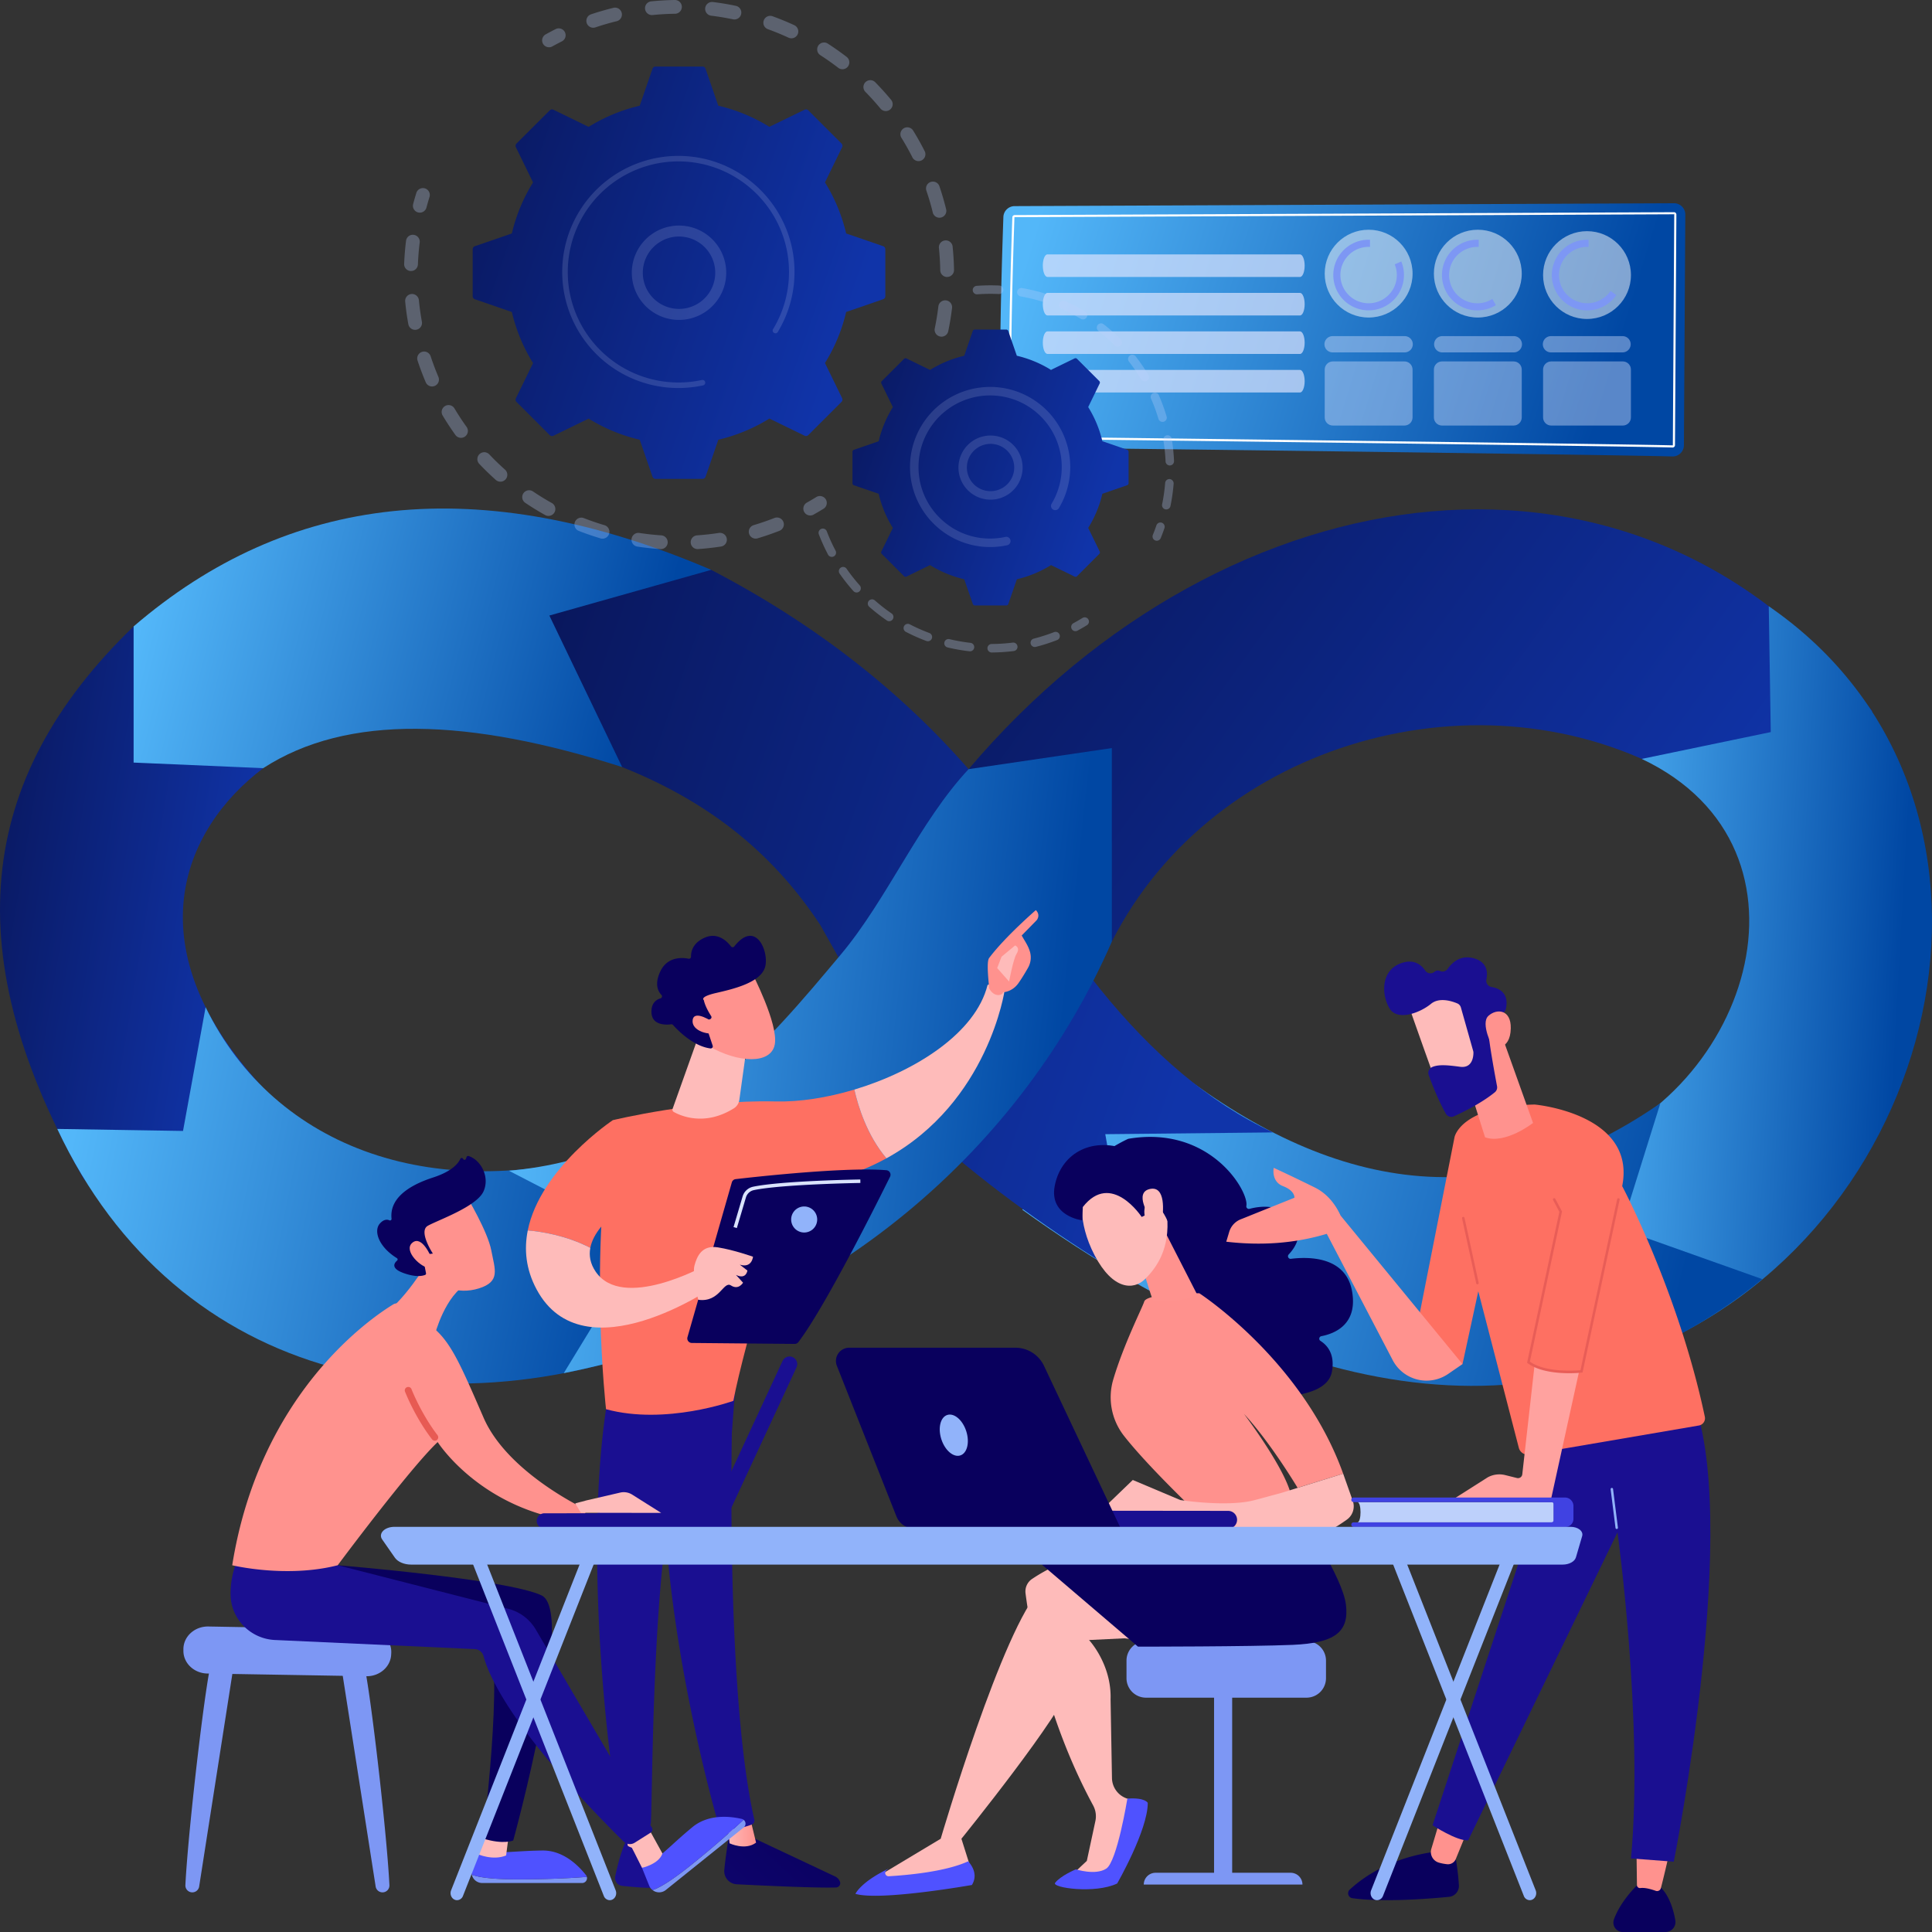 <svg width="427" height="427" fill="none" xmlns="http://www.w3.org/2000/svg"><rect width="100%" height="100%" fill="#333333" stroke="none"/><g clip-path="url(#clip0)"><path d="M29.53 138.447l28.647 31.334c-17.925 13.512-29.169 40.024.837 71.553l-40.34 19.539C-9.597 211.4-5.6 172.305 29.531 138.447z" fill="url(#paint0_linear)"/><path d="M12.659 249.51l27.792.446 4.99-27.352c15.259 31.331 51.338 44.424 92.615 31.06l20.849 38.715c-59.578 27.14-119.882 13.212-146.246-42.869z" fill="url(#paint1_linear)"/><path d="M245.734 208.117c22.529-44.499 81.995-60.912 124.749-36.545l43.34-14.336c-50.621-67.482-142.604-54.677-199.748 12.756l31.659 38.125z" fill="url(#paint2_linear)"/><path d="M345.716 255.221l18.389 42.926c67.098-27.928 87.401-122.495 26.818-164.16l.441 27.814-28.513 5.928c41.996 19.906 23.284 76.316-17.135 87.492z" fill="url(#paint3_linear)"/><path d="M225.95 267.367c63.568 45.685 119.189 51.642 163.54 15.339l-31.215-11.09 8.688-27.783c-38.923 26.995-75.097 18.211-109.821-9.429l-31.192 32.963z" fill="url(#paint4_linear)"/><path d="M29.531 138.447v30.094l28.646 1.232c18.575-12.041 45.467-11.069 79.332-.242l19.676-43.587c-51.454-22.014-93.63-16.757-127.654 12.503z" fill="url(#paint5_linear)"/><path d="M137.511 169.539l-16.093-33.497 35.768-10.095c23.235 12.111 41.947 26.943 56.892 44.049 16.45 36.195 39.024 67.098 67.259 80.286l-37.054.389 5.703 32.299c-14.519-8.688-28.529-18.44-40.856-29.072l-27.824-49.44c-9.704-14.726-23.238-26.721-43.795-34.919z" fill="url(#paint6_linear)"/><path d="M214.082 169.992c-10.885 11.63-18.01 28.775-28.238 40.958-16.312 19.431-36.656 44.536-73.364 47.802l29.97 15.496-17.849 29.234c59.867-11.89 101.755-50.913 121.132-95.365v-42.781l-31.651 4.656z" fill="url(#paint7_linear)"/><path d="M224.241 45.556l145.717-.636a2.495 2.495 0 012.52 2.51l-.308 50.97a2.485 2.485 0 01-.762 1.784 2.492 2.492 0 01-1.812.698c-12.85-.383-144.546-2.071-147.065-1.967-2.489.105-1.136-40.146-.77-50.947a2.493 2.493 0 012.48-2.412z" fill="url(#paint8_linear)"/><path d="M369.673 98.906h-.017c-8.212-.245-86.909-1.232-124.73-1.694-11.058-.137-18.908-.236-21.001-.265h-.196l-.034-.192c-.894-5.04-.878-21.885.045-48.718a.52.52 0 01.518-.503l145.717-.636a.52.52 0 01.375.153.51.51 0 01.154.372l-.308 50.969a.521.521 0 01-.523.514zm-145.544-2.433c2.353.032 10.066.13 20.807.262 37.821.471 116.519 1.454 124.737 1.694h.014a.049.049 0 00.026-.02.057.057 0 00.01-.03l.308-50.97-.054-.287v.236L224.255 48a.048.048 0 00-.034.014.045.045 0 00-.015.034c-.904 26.465-.933 43.191-.077 48.426v-.001z" fill="#fff"/><path opacity=".7" d="M230.475 58.718c0 1.379.463 2.495 1.028 2.495h55.817c.567 0 1.028-1.116 1.028-2.495 0-1.378-.462-2.495-1.028-2.495h-55.821c-.564-.006-1.024 1.117-1.024 2.495z" fill="url(#paint9_linear)"/><path opacity=".7" d="M230.475 67.226c0 1.379.463 2.495 1.028 2.495h55.817c.567 0 1.028-1.117 1.028-2.495 0-1.378-.462-2.495-1.028-2.495h-55.821c-.564-.002-1.024 1.117-1.024 2.495z" fill="url(#paint10_linear)"/><path opacity=".7" d="M230.475 75.734c0 1.379.463 2.495 1.028 2.495h55.817c.567 0 1.028-1.116 1.028-2.495 0-1.378-.462-2.495-1.028-2.495h-55.821c-.564-.002-1.024 1.117-1.024 2.495z" fill="url(#paint11_linear)"/><path opacity=".7" d="M230.475 84.248c0 1.379.463 2.495 1.028 2.495h55.817c.567 0 1.028-1.116 1.028-2.495 0-1.378-.462-2.495-1.028-2.495h-55.821c-.564-.007-1.024 1.11-1.024 2.495z" fill="url(#paint12_linear)"/><path d="M302.489 70.179c5.363 0 9.71-4.344 9.71-9.703 0-5.36-4.347-9.703-9.71-9.703s-9.71 4.344-9.71 9.703c0 5.359 4.347 9.703 9.71 9.703zm24.13 0c5.362 0 9.71-4.344 9.71-9.703 0-5.36-4.348-9.703-9.71-9.703-5.363 0-9.71 4.344-9.71 9.703 0 5.359 4.347 9.703 9.71 9.703zm24.132.319c5.362 0 9.71-4.345 9.71-9.704 0-5.358-4.348-9.703-9.71-9.703-5.363 0-9.71 4.345-9.71 9.703 0 5.36 4.347 9.704 9.71 9.704z" fill="#fff" fill-opacity=".5"/><path d="M308.254 58.426a6.232 6.232 0 01-5.475 8.595 6.242 6.242 0 01-6.17-4.133 6.232 6.232 0 016.184-8.319v-1.586h-.308a7.813 7.813 0 00-7.471 5.545 7.793 7.793 0 00.123 4.895 7.81 7.81 0 007.742 5.161 7.808 7.808 0 006.825-10.789l-1.45.63zm21.577 7.648a6.237 6.237 0 01-9.455-6.4 6.23 6.23 0 016.44-5.097v-1.594h-.308a7.817 7.817 0 00-7.678 6.373 7.81 7.81 0 008.393 9.215 7.823 7.823 0 003.393-1.13l-.785-1.367zm26.125-1.776a6.24 6.24 0 01-8.517 1.744 6.226 6.226 0 01-1.984-8.46 6.237 6.237 0 015.646-3.013v-1.586h-.308a7.818 7.818 0 00-7.811 7.578 7.805 7.805 0 003.573 6.793 7.82 7.82 0 0010.675-2.13l-1.274-.926z" fill="#7D97F4"/><g opacity=".64"><path opacity=".64" d="M310.4 74.29h-15.822a1.805 1.805 0 00-1.306.507 1.797 1.797 0 001.306 3.086H310.4a1.803 1.803 0 001.71-1.097 1.81 1.81 0 000-1.4 1.797 1.797 0 00-1.71-1.097z" fill="url(#paint13_linear)"/><path opacity=".64" d="M334.53 74.29h-15.822a1.8 1.8 0 00-1.746 1.796 1.796 1.796 0 001.746 1.797h15.822a1.8 1.8 0 001.852-1.797 1.81 1.81 0 00-.546-1.29 1.792 1.792 0 00-1.306-.507z" fill="url(#paint14_linear)"/><path opacity=".64" d="M342.839 77.883h15.823a1.8 1.8 0 001.746-1.797 1.796 1.796 0 00-1.746-1.797h-15.823a1.8 1.8 0 00-1.851 1.797 1.791 1.791 0 00.546 1.29 1.795 1.795 0 001.305.507z" fill="url(#paint15_linear)"/><path opacity=".64" d="M310.399 79.879h-15.821c-.994 0-1.799.804-1.799 1.797v10.581c0 .993.805 1.797 1.799 1.797h15.821c.993 0 1.798-.804 1.798-1.797v-10.58c0-.994-.805-1.798-1.798-1.798z" fill="url(#paint16_linear)"/><path opacity=".64" d="M334.531 79.879H318.71c-.994 0-1.799.804-1.799 1.797v10.581c0 .993.805 1.797 1.799 1.797h15.821c.993 0 1.798-.804 1.798-1.797v-10.58c0-.994-.805-1.798-1.798-1.798z" fill="url(#paint17_linear)"/><path opacity=".64" d="M358.661 79.879h-15.822c-.993 0-1.798.804-1.798 1.797v10.581c0 .993.805 1.797 1.798 1.797h15.822c.993 0 1.798-.804 1.798-1.797v-10.58c0-.994-.805-1.798-1.798-1.798z" fill="url(#paint18_linear)"/></g><path d="M161.285 404.805s-.794 4.255-1.204 8.471a2.899 2.899 0 00.697 2.175 2.912 2.912 0 002.056 1.001c5.621.288 17.644.858 21.961.705a.936.936 0 00.754-.426.945.945 0 00.091-.861 2.118 2.118 0 00-1.079-1.152l-19.781-9.314-3.495-.599z" fill="url(#paint19_linear)"/><path d="M160.691 402.296l.556 5.104s3.465 1.653 5.857-.154l-1.387-5.699-5.026.749z" fill="url(#paint20_linear)"/><path d="M162.061 306.447c-.274 1.329-2.037 66.428 4.649 95.673a.994.994 0 01-.592 1.146 17.278 17.278 0 01-5.683 1.098 1.705 1.705 0 01-1.681-1.24c-1.927-6.789-11.142-40.797-12.078-73.211-1.045-36.219.013-1.232.013-1.232l1.029-22.372 14.343.138z" fill="url(#paint21_linear)"/><path d="M138.406 406.81s-1.219 2.141-2.435 7.855a1.765 1.765 0 00.294 1.413 1.772 1.772 0 001.247.727c1.849.2 4.711.462 7 .462a1.786 1.786 0 001.324-.582 1.772 1.772 0 00.447-1.374c-.234-2.09-.991-5.522-3.406-8.214l-4.471-.287z" fill="url(#paint22_linear)"/><path d="M137.418 400.243l1.341 7.724s1.387 1.053 4.161.325l-.596-8.302-4.906.253z" fill="url(#paint23_linear)"/><path d="M134.475 308.182c-6.024 34.298.426 84.916 2.668 94.833a1.539 1.539 0 001.233 1.183c1.042.183 2.759.34 4.458-.136a1.414 1.414 0 001.029-1.292c.39-7.996.295-57.11 5.788-76.467a4.408 4.408 0 011.724-2.416l10.371-7.221.904-11.822-28.175 3.338z" fill="url(#paint24_linear)"/><path d="M171.389 243.437c-17.068-.445-35.948 4.137-35.948 4.137-5.372 29.621-1.5 63.882-1.5 63.882 13.183 3.589 28.144-1.848 28.144-1.848 2.311-12.38 12.895-47.184 12.895-47.184 8.351-.955 15.245-3.294 20.932-6.419-4.268-5.041-6.242-11.421-7.09-15.19-6.048 1.816-12.165 2.759-17.433 2.622z" fill="url(#paint25_linear)"/><path d="M222.055 218.791c-1.657-2.041-3.788-1.103-3.788-1.103-2.62 10.58-15.868 19.052-29.439 23.126.848 3.769 2.823 10.15 7.09 15.189 22.578-12.403 26.137-37.212 26.137-37.212z" fill="url(#paint26_linear)"/><path d="M221.644 219.302c.169.559-1.87 1.386-3.044-.902-.031-1.094-.652-5.781.01-6.665 3.525-4.706 10.327-10.585 10.327-10.585 1.13 1.135.18 2.23.18 2.23l-3.306 3.376c.674 1.243 1.498 2.293 1.875 3.793a4.585 4.585 0 01-.491 3.369c-.584 1.029-1.387 2.366-2.131 3.411-1.426 1.978-3.42 1.973-3.42 1.973z" fill="url(#paint27_linear)"/><path d="M224.359 208.952l-3.007 2.499-.96 2.505 2.631 2.973s.942-4.982 1.617-6.056c.675-1.074.336-1.599-.281-1.921z" fill="url(#paint28_linear)"/><path d="M141.835 264.154l-6.39-16.58s-16.048 10.673-18.804 24.375c3.01.251 8.485 1.078 13.825 3.85 1.244-6.476 11.369-11.645 11.369-11.645z" fill="url(#paint29_linear)"/><path d="M155.62 279.828s-17.999 9.939-23.956 1.249c-1.233-1.805-1.52-3.588-1.194-5.284-5.341-2.758-10.816-3.595-13.826-3.85-.83 4.13-.454 8.535 1.938 13.007 10.396 19.441 39.367-.694 39.367-.694l-2.329-4.428z" fill="url(#paint30_linear)"/><path d="M154.234 229.423l-5.581 15.645a.569.569 0 00.252.684c1.473.832 6.781 3.247 13.254-.77a2.663 2.663 0 001.246-1.89l1.888-13.569-11.059-.1z" fill="url(#paint31_linear)"/><path d="M166.191 215s5.857 11.276 5.05 15.801c-.808 4.525-8.197 4.129-14.616.387l-4.394-12.157 13.96-4.031z" fill="url(#paint32_linear)"/><path d="M156.967 225.241a.46.46 0 00.208-.674c-.471-.735-1.351-2.231-1.626-3.543 0 0-1.065-.696 2.744-1.569 3.808-.874 9.492-2.23 10.715-5.453 1.191-3.142-1.785-11.098-6.716-4.828a.455.455 0 01-.366.181.47.47 0 01-.367-.181c-.788-1.046-2.867-3.22-5.792-1.942-2.739 1.197-3.064 3.19-3.037 4.197a.46.46 0 01-.55.462c-1.376-.276-4.682-.533-6.259 2.843-1.298 2.782-.487 4.371.259 5.15a.467.467 0 01.118.444.459.459 0 01-.323.326c-.909.268-2.085 1.026-1.99 3.149.134 2.934 3.417 2.707 4.353 2.582a.462.462 0 01.41.154c.792.894 4.365 4.689 8.267 5.18.079.01.159 0 .233-.029a.472.472 0 00.188-.14.462.462 0 00.074-.447l-1.643-4.929a.46.46 0 01.257-.572l.843-.361z" fill="url(#paint33_linear)"/><path d="M157.64 225.945s-4.219-2.953-4.553-.504c-.335 2.449 3.79 3.589 5.847 2.694l-1.294-2.19z" fill="url(#paint34_linear)"/><path d="M151.941 295.537l9.804-34.215a.994.994 0 01.845-.718c1.777-.207 6.923-.789 12.866-1.291 7.159-.605 15.471-1.095 20.44-.678a1.007 1.007 0 01.791.504 1.003 1.003 0 01.028.937c-2.825 5.711-14.445 28.943-20.265 36.553a1.011 1.011 0 01-.809.396l-22.747-.211a1.007 1.007 0 01-.793-.403.996.996 0 01-.16-.874z" fill="url(#paint35_linear)"/><path d="M154.31 287.27s-1.365-5.612-.815-7.602c.55-1.99 1.618-4.551 5.176-3.981 3.557.57 7.755 2.067 7.755 2.067s-.212 2.593-2.916 1.757l1.677 1.297s-.24 2.076-2.523.967l1.56 1.719s-.98 1.705-2.662.616-2.486 3.837-7.252 3.16z" fill="url(#paint36_linear)"/><path d="M177.682 272.402a2.877 2.877 0 100-5.753 2.877 2.877 0 000 5.753z" fill="#91B3FA"/><path d="M162.854 271.422l-.733-.217 2.003-6.766a3.085 3.085 0 012.323-2.156c6.327-1.32 22.991-1.59 23.697-1.601l.012.77c-.172 0-17.297.279-23.553 1.584a2.32 2.32 0 00-1.745 1.628l-2.004 6.758z" fill="url(#paint37_linear)"/><path d="M46.822 367.18c-1.045 1.54-5.199 36.536-5.849 49.458a1.527 1.527 0 001.53 1.602 1.535 1.535 0 001.514-1.296l7.597-48.652-4.792-1.112zm33.396 0c1.045 1.54 5.2 36.536 5.85 49.458a1.527 1.527 0 01-1.531 1.602 1.535 1.535 0 01-1.514-1.296l-7.598-48.655 4.793-1.109z" fill="#7D97F4"/><path d="M40.536 364.444v.382c-.025 2.745 2.341 4.997 5.305 5.048l35.118.597c2.92.05 5.354-2.059 5.496-4.762l.018-.35c.154-2.818-2.247-5.193-5.292-5.247l-35.133-.633c-3.008-.051-5.484 2.179-5.512 4.965zm73.981 50.919c-6.243 0-9.005-.535-10.241-1.023a2.367 2.367 0 002.312 1.833h22.079a1.08 1.08 0 001.036-1.355c-2.517.201-7.865.545-15.186.545z" fill="#7D97F4"/><path d="M129.703 414.818a1.057 1.057 0 00-.181-.376c-1.683-2.147-5.061-5.517-9.659-5.453-6.734.094-9.083.824-14.315.042l-1.233 4.089c-.12.397-.133.817-.037 1.22 1.233.488 3.996 1.023 10.24 1.023 7.319 0 12.668-.344 15.185-.545z" fill="url(#paint38_linear)"/><path d="M107.063 404.625l-1.515 5.15s3.357 1.528 6.31.308l.579-4.466-5.374-.992z" fill="url(#paint39_linear)"/><path d="M152.835 412.119c-4.866 3.908-7.353 5.221-8.62 5.616a2.372 2.372 0 002.942-.022l17.216-13.823a1.063 1.063 0 00.398-.857 1.067 1.067 0 00-.436-.837c-1.838 1.728-5.791 5.336-11.5 9.923z" fill="#7D97F4"/><path d="M164.334 402.191a1.053 1.053 0 00-.376-.179c-2.651-.616-7.387-1.112-10.93 1.816-5.191 4.288-6.566 6.324-11.135 8.992l1.589 3.946c.154.383.407.717.733.97 1.266-.394 3.754-1.708 8.62-5.615 5.709-4.588 9.662-8.197 11.499-9.93z" fill="url(#paint40_linear)"/><path d="M74.645 345.944s37.375 3.049 45.042 6.657c7.668 3.607-6.25 54.161-6.25 54.161s-2.086 1.005-6.732-.438c0 0 4.763-37.305 1.219-45.394l-40.467-6.615 7.188-8.371z" fill="url(#paint41_linear)"/><path d="M138.181 405.718c.346.316 3.712 7.1 3.712 7.1s3.749-.81 4.512-3.18l-3.376-6.122-4.848 2.202z" fill="url(#paint42_linear)"/><path d="M52.133 345.631a18.9 18.9 0 00-1.168 6.82c.07 5.383 4.399 9.749 9.78 10.011l44.183 2.013a2.123 2.123 0 011.956 1.591c1.039 4.014 6.112 16.337 30.921 40.929a2.003 2.003 0 002.473.27l3.531-2.229a.813.813 0 00.269-1.098l-25.726-43.895a9.952 9.952 0 00-6.049-4.484l-37.658-9.62-22.512-.308z" fill="url(#paint43_linear)"/><path d="M95.675 277.056s-4.733 8.363-9.555 12.414l9.975 5.562s2.247-8.854 7.382-11.446l-7.802-6.53z" fill="url(#paint44_linear)"/><path d="M51.324 345.944s11.928 2.905 23.314 0c0 0 15.93-21.409 22.094-27.226 0 0 9.831 15.502 31.713 17.7l1.22-2.725s-17.416-8.024-22.783-20.355c-5.366-12.331-7.516-17.589-12.396-20.806-3.04-2.002-4.858-3.373-5.798-4.12a1.565 1.565 0 00-1.787-.114c-5.17 3.153-29.535 19.828-35.577 57.646z" fill="url(#paint45_linear)"/><path d="M96.092 318.416a.763.763 0 01-.608-.299c-3.799-4.948-5.913-10.405-6.001-10.627a.771.771 0 011.428-.548c.022.054 2.129 5.484 5.788 10.251a.77.77 0 01-.607 1.232v-.009z" fill="url(#paint46_linear)"/><path d="M127.138 332.268l2.466-.656 7.478-1.731a3.474 3.474 0 012.628.444l6.427 4.049-17.757-.029-1.242-2.077z" fill="url(#paint47_linear)"/><path d="M103.192 264.517s4.599 7.641 5.394 11.86c.795 4.218 2.078 6.863-2.727 8.372-4.804 1.51-9.28-.4-12.085-4.342 0 0-4.381-6.066-3.944-8.845.438-2.778 13.362-7.045 13.362-7.045z" fill="url(#paint48_linear)"/><path d="M95.054 277.139l.617-.082s-3.257-4.917-1.125-6.137c2.131-1.22 10.816-4.214 12.33-7.632 1.453-3.294-.721-7.017-3.343-7.795a.339.339 0 00-.401.211l-.154.415a.338.338 0 01-.626.018.33.33 0 00-.304-.208.33.33 0 00-.312.196c-.463 1.024-1.858 2.772-6.034 4.126-5.927 1.921-9.618 4.905-9.165 9.113a.334.334 0 01-.14.313.34.34 0 01-.341.029c-.483-.214-1.219-.248-2.071.684-1.483 1.62-.32 5.166 3.73 7.675a.34.34 0 01.162.255.335.335 0 01-.108.282c-.606.519-1.458 1.674 1.282 2.705 2.804 1.053 4.333.697 4.898.471a.335.335 0 00.208-.379l-.72-3.687a.338.338 0 01.287-.399l1.33-.174z" fill="url(#paint49_linear)"/><path d="M95.309 277.895s-2.03-5.001-4.162-3.243c-2.131 1.757 1.97 5.643 3.864 5.591l.298-2.348z" fill="url(#paint50_linear)"/><path d="M120.276 337.849h.088l37.935-.039a1.695 1.695 0 100-3.388l-37.935.038a1.698 1.698 0 00-1.737 1.653 1.696 1.696 0 001.654 1.736h-.005z" fill="url(#paint51_linear)"/><path d="M172.99 300.724c-.014.026-.026.052-.039.079l-15.961 34.389a1.705 1.705 0 00-.053 1.297 1.686 1.686 0 00.882.955 1.688 1.688 0 001.298.053 1.707 1.707 0 00.956-.881l15.961-34.389a1.694 1.694 0 00-3.036-1.503h-.008z" fill="url(#paint52_linear)"/><path d="M272.328 372.41h-4.004v43.27h4.004v-43.27z" fill="#7D97F4"/><path d="M287.861 416.513h-35.069a2.599 2.599 0 011.609-2.406c.316-.131.655-.198.997-.198h29.856a2.609 2.609 0 012.408 1.608 2.6 2.6 0 01.199.996zm.897-53.798h-35.479a4.304 4.304 0 00-4.306 4.303v3.889a4.304 4.304 0 004.306 4.303h35.479a4.304 4.304 0 004.306-4.303v-3.889a4.304 4.304 0 00-4.306-4.303z" fill="#7D97F4"/><path d="M240.767 343.56s-5.949.924-12.638 5.39a3.325 3.325 0 00-1.472 3.185c.801 6.341 4.093 26.863 14.95 46.905a5.04 5.04 0 01.484 3.462l-1.886 8.779-3.499 3.279h9.012l6-16.227-2.566-.81a4.853 4.853 0 01-3.391-4.542l-.308-17.404c.257-7.755-4.76-13.107-4.76-13.107l14.392-.699-14.318-18.211z" fill="url(#paint53_linear)"/><path d="M233.194 416.138c-.821 1.078 8.835 2.49 13.717.141 0 0 6.762-11.756 6.762-17.809 0 0-.536-1.232-4.507-.955 0 0-2.27 13.921-4.667 15.479-2.396 1.559-6.707.154-6.707.154s-3.389 1.406-4.598 2.99z" fill="url(#paint54_linear)"/><path d="M253.279 362.713c-.077-.132-15.496-1.848-15.496-1.848s.504 4.685-1.078 11.134c-1.583 6.449-24.217 34.392-24.217 34.392l2.374 7.519c-7.34 2.556-14.559 2.964-21.664 1.303l14.711-8.822s13.768-46.886 22.194-55.251l15.456-5.344 7.72 16.917z" fill="url(#paint55_linear)"/><path d="M287.861 335.434s8.884 13.204 9.613 19.227c.729 6.024-2.434 8.471-11.756 8.875-9.321.403-34.207.397-34.207.397l-21.246-18.139s15.478-5.518 19.502-7.084c4.024-1.567 38.094-3.276 38.094-3.276z" fill="url(#paint56_linear)"/><path d="M213.971 411.383s2.555 2.474.829 5.226c0 0-20.246 3.585-25.739 1.959 0 0 1.142-2.603 7.33-5.566l-.462.349a.739.739 0 00.488 1.326c4.081-.238 12.523-.984 17.554-3.294z" fill="url(#paint57_linear)"/><path d="M249.377 251.692c18.161-3.08 26.711 11.716 26.086 14.826a.563.563 0 00.176.524.576.576 0 00.538.128c2.085-.561 6.691-1.268 9.546 2.31 2.522 3.156.637 6.134-.898 7.77a.574.574 0 00.479.969c3.833-.484 12.162-.599 13.525 7.197 1.271 7.271-3.793 9.321-6.797 9.899a.57.57 0 00-.19 1.042c1.498.951 3.237 2.913 2.533 6.787-1.099 6.071-13.012 5.575-14.405 5.495a.559.559 0 01-.248-.074l-19.081-10.875a.576.576 0 01-.281-.401l-3.853-22.231a.57.57 0 01.154-.496l-12.439-17.541c-4.518-.665 4.943-5.293 5.155-5.329z" fill="url(#paint58_linear)"/><path d="M263.834 333.685s-10.345-9.843-15.437-16.364a13.832 13.832 0 01-2.344-12.451c2.324-7.827 6.456-15.935 6.834-17.196.578-1.934 12.176-1.848 12.176-1.848s22.826 14.804 31.795 39.881l-10.071 3.122s-5.96-9.992-11.849-16.344c0 0 10.189 13.452 10.548 18.958l-21.652 2.242z" fill="url(#paint59_linear)"/><path d="M251.484 276.865c.122.402 3.149 10.432 3.391 10.64.242.207 6.64.552 9.653-1.507l-7.482-14.618-5.562 5.485z" fill="url(#paint60_linear)"/><path d="M239.347 263.977s-1.463 5.746 2.584 13.473c4.048 7.727 8.631 7.72 11.136 5.246 2.505-2.473 5.595-6.67 4.861-14.142-.734-7.471-16.468-11.885-18.581-4.577z" fill="url(#paint61_linear)"/><path d="M252.327 268.961s-6.717-10.261-13.014-2.186l-.114 2.937s-7.377-.874-6.085-7.634c1.291-6.76 7.666-10.985 15.875-8.057 8.209 2.928 12.914 5.93 13.444 11.81.53 5.881-4.15 4.59-4.15 4.59s-1.528-4.14-3.699-4.57c-2.172-.429-1.606 2.799-1.606 2.799l-.651.311z" fill="url(#paint62_linear)"/><path d="M254.047 268.824s-3.483-5.254.086-6.038c3.57-.784 3.017 5.12 2.631 7.304l-2.717-1.266z" fill="url(#paint63_linear)"/><path d="M242.759 334.417l7.602-7.321 10.514 4.439s10.467 1.621 16.458 0l5.991-1.62 13.537-4.211 2.125 6.007a3.617 3.617 0 01-1.322 4.158c-1.172.832-2.545 1.745-3.419 2.129-1.783.779-43.946-.539-43.946-.539l-7.54-3.042z" fill="url(#paint64_linear)"/><path d="M271.523 337.869h-.106l-44.093-.048a1.973 1.973 0 010-3.945l44.093.048a1.975 1.975 0 011.994 1.923 1.97 1.97 0 01-1.897 2.018l.009.004z" fill="url(#paint65_linear)"/><path d="M187.693 297.864h36.716a6.998 6.998 0 016.33 4.004l16.975 35.971h-45.629a4.257 4.257 0 01-3.956-2.687l-13.163-33.276a2.92 2.92 0 01.297-2.73 2.929 2.929 0 012.43-1.282z" fill="url(#paint66_linear)"/><path d="M212.243 321.672c1.521-.489 2.109-2.888 1.313-5.359-.796-2.47-2.674-4.076-4.194-3.587-1.521.489-2.109 2.888-1.314 5.359.796 2.47 2.674 4.076 4.195 3.587z" fill="#91B3FA"/><path d="M321.792 411.06c.314 1.859.529 3.733.646 5.615a2.418 2.418 0 01-2.181 2.554c-4.513.437-14.786 1.244-21.345.298a1.096 1.096 0 01-.604-1.892c2.705-2.519 9.236-7.416 19.987-8.487l3.497 1.912z" fill="url(#paint67_linear)"/><path d="M324.036 405.271l-2.281 5.59a1.86 1.86 0 01-1.915 1.157 10.189 10.189 0 01-1.863-.361 2.445 2.445 0 01-1.629-3.043l1.721-5.758 5.967 2.415z" fill="url(#paint68_linear)"/><path d="M363.047 415.511s-4.57 3.819-6.35 8.72a2.09 2.09 0 00.271 1.899 2.086 2.086 0 001.71.874h9.401a2.225 2.225 0 001.7-.786 2.216 2.216 0 00.492-1.807c-.598-3.386-2.326-8.885-7.224-8.9z" fill="url(#paint69_linear)"/><path d="M368.707 410.539s-.925 4.083-1.632 6.777a.862.862 0 01-.435.542.867.867 0 01-.693.046c-1.423-.508-2.581-.733-3.424-.616a.677.677 0 01-.514-.169.654.654 0 01-.219-.495l-.088-6.777 7.005.692z" fill="url(#paint70_linear)"/><path d="M344.405 318.681l-27.792 84.728s5.331 3.489 7.869 3.344l33.011-68.093s5.777 41.956 2.978 72.081l9.456.72s15.374-76.975 3.729-103.346l-29.251 10.566z" fill="url(#paint71_linear)"/><path d="M357.317 337.929h.034a.275.275 0 00.181-.105.27.27 0 00.052-.203l-1.079-8.555a.273.273 0 00-.298-.211.27.27 0 00-.236.279l1.079 8.554a.27.27 0 00.267.241z" fill="#91B3FA"/><path d="M339.196 244.119s22.518 2.002 19.332 18.031c0 0 12.447 23.411 18.266 50.98.044.213.044.433.002.647a1.63 1.63 0 01-1.319 1.28l-37.499 6.416a2.02 2.02 0 01-2.295-1.483l-8.959-34.594-3.491 16.089-11.097-2.888 9.338-47.274s1.306-6.896 17.722-7.204z" fill="url(#paint72_linear)"/><path d="M326.533 283.847a.282.282 0 00.272-.216c.01-.04.01-.083.001-.123l-3.126-14.343a.276.276 0 00-.332-.213.281.281 0 00-.213.332l3.125 14.342a.28.28 0 00.273.221z" fill="url(#paint73_linear)"/><path d="M328.797 326.519a5.358 5.358 0 013.872-.504l2.609.649a.947.947 0 001.168-.812l2.701-24.015c3.375 1.602 8.246 1.411 9.852 1.294l-6.221 28.316h-21.74l7.759-4.928z" fill="url(#paint74_linear)"/><path d="M271.019 274.436l.657-2.182a4.316 4.316 0 012.526-2.762l11.888-4.774s.179-1.524-2.512-2.559c-2.691-1.035-2.063-4.047-2.063-4.047s3.678 1.676 9.06 4.334c3.083 1.52 4.806 4.205 5.721 6.224l26.937 32.815-3.163 2.171a8.45 8.45 0 01-9.971-.298 8.45 8.45 0 01-2.27-2.703l-14.592-27.962c-7.332 2.194-14.741 2.616-22.218 1.743z" fill="url(#paint75_linear)"/><path d="M331.901 228.817l6.925 19.37s-6.133 4.791-10.608 3.171l-3.49-11.103s2.667-13.571 7.173-11.438z" fill="url(#paint76_linear)"/><path d="M311.231 221.86c0 .299 6.671 18.872 6.671 18.872l10.531-4.032-3.699-18.542s-13.503-1.3-13.503 3.702z" fill="url(#paint77_linear)"/><path d="M322.881 222.675l2.716 9.609c.035.123.052.249.052.376 0 .784-.192 3.481-2.942 3.115-2.494-.333-4.778-.6-6.227.083a1.386 1.386 0 00-.72 1.732c.608 1.695 2.044 5.465 3.794 8.556a1.386 1.386 0 001.79.573c1.978-.899 6.098-2.912 9.031-5.307a1.392 1.392 0 00.493-1.339c-.463-2.464-1.837-9.934-1.897-12.076-.057-2.012 2.2-3.543 3.195-4.123a1.364 1.364 0 00.645-.868c.309-1.293.577-4.223-3.162-4.87a1.393 1.393 0 01-1.137-1.104 1.398 1.398 0 01.002-.558c.316-1.547.216-3.825-2.726-4.665-2.99-.853-4.872.946-5.829 2.324a1.393 1.393 0 01-1.731.462c-.353-.154-.78-.164-1.233.222a1.38 1.38 0 01-1.599.088 1.377 1.377 0 01-.405-.396c-.872-1.283-2.455-2.563-5.137-1.694-4.757 1.54-4.531 7.02-2.786 10 1.745 2.981 6.808 1.02 9.206-.955 1.823-1.501 4.597-.603 5.823-.086a1.379 1.379 0 01.784.901z" fill="url(#paint78_linear)"/><path d="M329.926 231.502s-2.815-5.323-.954-6.995c1.862-1.673 5.017-1.399 4.932 2.772-.105 5.172-3.978 4.223-3.978 4.223z" fill="url(#paint79_linear)"/><path d="M346.813 303.5c.919.003 1.838-.04 2.752-.13l.201-.021 8.199-38.197a.285.285 0 00-.114-.288.279.279 0 00-.431.171l-8.115 37.804c-1.221.108-7.736.539-11.176-1.896l7.102-33.19-1.482-2.792a.282.282 0 00-.165-.136.282.282 0 00-.349.185.277.277 0 00.021.213l1.387 2.618-7.136 33.342.141.106c2.486 1.858 6.491 2.211 9.165 2.211z" fill="url(#paint80_linear)"/><path d="M101.01 419.968a1.325 1.325 0 01-.564-.128c-.724-.34-1.059-1.257-.747-2.047l29.96-75.968c.308-.79 1.152-1.155 1.878-.816.725.339 1.058 1.257.747 2.047l-29.961 75.969a1.43 1.43 0 01-1.313.943z" fill="#91B3FA"/><path d="M134.762 419.968a1.433 1.433 0 01-1.313-.942l-29.961-75.968c-.308-.791.023-1.707.748-2.047.724-.341 1.564.024 1.877.816l29.961 75.968c.308.79-.023 1.706-.748 2.047a1.323 1.323 0 01-.564.126zm169.585 0a1.329 1.329 0 01-.564-.128c-.724-.34-1.058-1.257-.747-2.047l29.96-75.968c.309-.79 1.152-1.155 1.878-.816.726.339 1.058 1.257.747 2.047l-29.96 75.968a1.43 1.43 0 01-1.314.944z" fill="#91B3FA"/><path d="M338.1 419.968a1.428 1.428 0 01-1.314-.942l-29.96-75.968c-.308-.791.023-1.707.747-2.047.725-.341 1.565.024 1.878.816l29.96 75.968c.309.79-.023 1.706-.747 2.047a1.327 1.327 0 01-.564.126z" fill="#91B3FA"/><path d="M300 336.461h43.395v-4.474H300c.929 0 .929 4.474 0 4.474z" fill="#BDD0FB"/><path d="M342.879 336.461a.52.52 0 00.515-.515v-3.445a.515.515 0 00-.515-.514h-43.687a.512.512 0 01-.535-.506c0-.069.014-.137.041-.201a.518.518 0 01.292-.275.494.494 0 01.202-.03h46.687a1.876 1.876 0 011.874 1.873v2.86a1.765 1.765 0 01-1.766 1.765h-46.795a.512.512 0 01-.535-.506c0-.069.014-.137.041-.201a.518.518 0 01.292-.275.494.494 0 01.202-.03h43.687z" fill="url(#paint81_linear)"/><path d="M349.686 339.478c.146-.499-.052-1.016-.541-1.409-.489-.393-1.216-.616-1.984-.616H87.15c-1.01 0-1.95.34-2.494.904-.544.564-.616 1.272-.194 1.879l2.817 4.043c.646.924 2.044 1.519 3.582 1.519h254.516c1.43 0 2.661-.673 2.928-1.604l1.381-4.716z" fill="#91B3FA"/><path opacity=".3" d="M207.777 74.377a1.528 1.528 0 01-.963-.654 1.51 1.51 0 01-.217-1.145 57.35 57.35 0 00.796-4.862 1.523 1.523 0 011.665-1.33h.029a1.521 1.521 0 011.329 1.694 61.023 61.023 0 01-.84 5.12 1.522 1.522 0 01-1.799 1.177zm.029-14.656a58.365 58.365 0 00-.291-4.918 1.52 1.52 0 011.36-1.667 1.523 1.523 0 011.669 1.36 62.32 62.32 0 01.308 5.174 1.523 1.523 0 01-1.497 1.54 1.59 1.59 0 01-.18 0 1.526 1.526 0 01-1.369-1.489zm-1.658-12.8a55.379 55.379 0 00-1.387-4.727 1.527 1.527 0 01.048-1.188 1.51 1.51 0 01.887-.79 1.523 1.523 0 011.947 1 60.022 60.022 0 011.455 4.978 1.514 1.514 0 01-.154 1.174 1.524 1.524 0 01-2.802-.448h.006zm-4.48-12.112a55.985 55.985 0 00-2.406-4.302 1.516 1.516 0 01.023-1.726 1.518 1.518 0 011.622-.594 1.518 1.518 0 01.946.724 61.4 61.4 0 012.532 4.528 1.524 1.524 0 01-.692 2.009 1.522 1.522 0 01-2.027-.64h.002zm-7.069-10.81a60.862 60.862 0 00-3.299-3.662 1.51 1.51 0 01-.351-1.684 1.522 1.522 0 012.525-.444 61.688 61.688 0 013.471 3.85 1.515 1.515 0 01.172 1.68 1.526 1.526 0 01-1.489.802 1.516 1.516 0 01-1.029-.544V24zm-9.286-8.976a58.718 58.718 0 00-4.027-2.841 1.523 1.523 0 01.51-2.753c.39-.087.8-.017 1.139.194a61.003 61.003 0 014.239 2.992 1.523 1.523 0 01-1.861 2.408zM129.674 5.09a1.518 1.518 0 01.955-1.928 64.031 64.031 0 014.986-1.442 1.522 1.522 0 01.721 2.956c-1.592.388-3.185.85-4.734 1.374a1.526 1.526 0 01-1.633-.44 1.512 1.512 0 01-.295-.515V5.09zm44.601 3.235a57.753 57.753 0 00-4.558-1.872 1.52 1.52 0 111.036-2.86 60.17 60.17 0 014.798 1.972 1.532 1.532 0 01.79.855 1.521 1.521 0 01-2.068 1.906l.002-.001zm-31.707-6.361A1.523 1.523 0 01143.93.298 61.697 61.697 0 01149.107 0a1.527 1.527 0 011.46.907 1.52 1.52 0 01-1.413 2.135 58.35 58.35 0 00-4.925.282 1.524 1.524 0 01-1.661-1.361zm19.454 2.31a58.096 58.096 0 00-4.863-.807 1.522 1.522 0 01.337-3.024h.033c1.712.21 3.435.495 5.118.85a1.524 1.524 0 011.178 1.717 1.52 1.52 0 01-1.64 1.284.663.663 0 01-.168-.015l.005-.005zm-40.835 6.166c.309.031.62-.032.891-.183a57.66 57.66 0 012.096-1.11 1.533 1.533 0 00.761-.88 1.527 1.527 0 00-.451-1.63 1.528 1.528 0 00-1.679-.206c-.741.372-1.484.77-2.205 1.166a1.524 1.524 0 00-.75 1.636 1.521 1.521 0 001.337 1.206zM92.63 46.991a1.523 1.523 0 001.624-1.123 57.04 57.04 0 01.656-2.277 1.52 1.52 0 00-1.59-2.013 1.523 1.523 0 00-1.317 1.11c-.246.793-.48 1.6-.69 2.398a1.52 1.52 0 001.317 1.905zm48.279 73.817a1.54 1.54 0 01-1.029-.59 1.518 1.518 0 01-.086-1.716c.107-.174.247-.324.412-.443a1.522 1.522 0 011.158-.259c1.583.238 3.199.414 4.825.523a1.524 1.524 0 01.878 2.65 1.523 1.523 0 01-1.083.386 60.956 60.956 0 01-5.075-.551zm11.748-.869a1.505 1.505 0 01.076-.588 1.503 1.503 0 01.765-.877 1.51 1.51 0 01.573-.155 57.766 57.766 0 004.823-.535 1.538 1.538 0 011.132.277 1.525 1.525 0 01.578 1.588 1.517 1.517 0 01-.689.939 1.548 1.548 0 01-.559.203 61.103 61.103 0 01-5.076.562 1.533 1.533 0 01-1.106-.37 1.518 1.518 0 01-.517-1.044zm-19.846-.924a62.241 62.241 0 01-4.832-1.653 1.52 1.52 0 01-1.019-1.391 1.512 1.512 0 01.432-1.108 1.526 1.526 0 011.692-.335 57.553 57.553 0 004.589 1.567 1.523 1.523 0 01-.862 2.917v.003zm32.746-1.061a1.536 1.536 0 01.119-1.159 1.519 1.519 0 01.904-.734 59.514 59.514 0 004.586-1.58 1.52 1.52 0 111.112 2.83 61.933 61.933 0 01-4.828 1.665 1.52 1.52 0 01-1.895-1.022h.002zm-45.074-4.123a60.924 60.924 0 01-4.35-2.671 1.527 1.527 0 01-.679-.972 1.516 1.516 0 01.656-1.588 1.517 1.517 0 011.167-.21c.198.044.386.129.552.247a57.811 57.811 0 004.132 2.537 1.521 1.521 0 11-1.483 2.657h.005zm-10.899-7.757a61.413 61.413 0 01-3.662-3.554 1.52 1.52 0 01-.418-1.09 1.528 1.528 0 01.978-1.383 1.519 1.519 0 011.167.03c.183.081.349.198.487.343a56.296 56.296 0 003.48 3.378 1.53 1.53 0 01.425 1.64 1.528 1.528 0 01-1.943.938 1.516 1.516 0 01-.514-.302zm-8.939-9.946a63.48 63.48 0 01-2.8-4.266 1.525 1.525 0 112.62-1.56 56.369 56.369 0 002.661 4.055 1.525 1.525 0 01-.354 2.125 1.526 1.526 0 01-2.127-.354zm-6.56-11.66a61.123 61.123 0 01-1.797-4.774 1.521 1.521 0 112.892-.949 59.134 59.134 0 001.706 4.538 1.522 1.522 0 11-2.802 1.189l.001-.003zm-3.837-12.82a57.947 57.947 0 01-.699-5.053 1.521 1.521 0 012.47-1.285c.31.246.51.603.56.995.155 1.603.377 3.22.665 4.801a1.52 1.52 0 01-2.365 1.52 1.52 1.52 0 01-.63-.978h-.001zm-.925-13.336c.05-1.246.139-2.506.263-3.744a47.8 47.8 0 01.154-1.34 1.502 1.502 0 011.696-1.324A1.521 1.521 0 0192.76 53.6a57.713 57.713 0 00-.395 4.833 1.519 1.519 0 01-1.584 1.461h-.094a1.521 1.521 0 01-1.367-1.58l.003-.001zm89.591 55.611c.311.032.624-.033.897-.186a69.558 69.558 0 002.157-1.266 1.517 1.517 0 00.716-.946 1.518 1.518 0 00-1.147-1.858 1.522 1.522 0 00-1.167.215c-.673.415-1.361.819-2.042 1.202a1.52 1.52 0 00.593 2.839h-.007z" fill="#BDD0FB"/><path d="M185.991 88.824a.714.714 0 00.136-.815l-3.795-7.776a37.681 37.681 0 004.68-11.28l8.179-2.82a.712.712 0 00.479-.672V55.083a.71.71 0 00-.479-.671l-8.179-2.816a37.673 37.673 0 00-4.68-11.283l3.792-7.778a.711.711 0 00-.137-.813l-7.344-7.338a.712.712 0 00-.816-.135l-7.783 3.783a37.73 37.73 0 00-11.293-4.672l-2.818-8.173a.706.706 0 00-.671-.48H144.88a.713.713 0 00-.672.48l-2.821 8.175a37.728 37.728 0 00-11.287 4.677l-7.783-3.789a.71.71 0 00-.814.138l-7.349 7.34a.71.71 0 00-.137.813l3.793 7.778a37.69 37.69 0 00-4.681 11.277l-8.179 2.82a.71.71 0 00-.479.672v10.378a.71.71 0 00.479.671l8.179 2.822a37.684 37.684 0 004.684 11.285l-3.791 7.778a.707.707 0 00.137.814l7.344 7.338a.712.712 0 00.814.137l7.783-3.79a37.737 37.737 0 0011.29 4.665l2.822 8.174a.715.715 0 00.672.479h10.385a.713.713 0 00.672-.479l2.821-8.174a37.727 37.727 0 0011.286-4.678l7.784 3.79a.713.713 0 00.814-.138l7.345-7.336z" fill="url(#paint82_linear)"/><path opacity=".15" d="M147.518 70.387a10.423 10.423 0 01-3.279-18.752 10.44 10.44 0 0114.263 2.5 10.419 10.419 0 01-1.977 14.336 10.44 10.44 0 01-9.007 1.916zm-1.541-16.982a7.993 7.993 0 00-.034 13.722 8.008 8.008 0 0010.05-1.468 7.995 7.995 0 00.517-10.136 8 8 0 00-5.649-3.207 7.95 7.95 0 00-4.892 1.092l.008-.003z" fill="url(#paint83_linear)"/><path opacity=".15" d="M147.297 85.625a26.173 26.173 0 003.471.119c1.372-.045 2.739-.2 4.086-.462l.056-.01.154-.032.308-.063a.612.612 0 00.488-.484.615.615 0 00-.1-.464.597.597 0 00-.402-.251.611.611 0 00-.242.01 24.493 24.493 0 01-25.811-10.781 24.268 24.268 0 01-3.82-13.092 24.432 24.432 0 018.068-18.146 24.466 24.466 0 0116.374-6.296c13.487 0 24.452 10.96 24.454 24.431a24.434 24.434 0 01-3.464 12.547.617.617 0 101.045.625 25.643 25.643 0 003.638-13.172c0-14.145-11.521-25.65-25.672-25.648a25.686 25.686 0 00-17.193 6.605 25.653 25.653 0 00-8.342 16.411 25.646 25.646 0 006.479 19.819 25.68 25.68 0 0016.425 8.334z" fill="url(#paint84_linear)"/><path opacity=".3" d="M255.572 119.508a.939.939 0 00.965-.581c.308-.739.584-1.497.84-2.253a.941.941 0 00-1.78-.603 37.446 37.446 0 01-.8 2.149.945.945 0 00.21 1.023.945.945 0 00.565.265zm2.004-6.931a.943.943 0 01-.732-1.109 38.832 38.832 0 00.671-4.725.936.936 0 011.012-.861.97.97 0 01.868 1.007 40.763 40.763 0 01-.704 4.95.938.938 0 01-1.014.745l-.101-.007zm.03-10.604a38.915 38.915 0 00-.494-4.744.94.94 0 011.85-.308c.274 1.645.446 3.306.516 4.973a.95.95 0 01-.247.675.944.944 0 01-.788.303.94.94 0 01-.837-.898v-.001zm-1.569-9.395a38.735 38.735 0 00-1.645-4.48.94.94 0 011.722-.754 40.447 40.447 0 011.724 4.698.937.937 0 01-.633 1.164.941.941 0 01-1.168-.627v-.001zm-3.83-8.721a38.906 38.906 0 00-2.691-3.94.935.935 0 01.167-1.315.94.94 0 011.317.162 40.793 40.793 0 012.822 4.13.94.94 0 01-1.615.962v.001zm-5.845-7.522a39.141 39.141 0 00-3.568-3.168.928.928 0 01-.376-.63.942.942 0 011.208-1.027.95.95 0 01.329.18 41.201 41.201 0 013.739 3.317.942.942 0 01-.003 1.33.95.95 0 01-.666.273.94.94 0 01-.664-.277l.001.002zm-7.497-5.871a38.55 38.55 0 00-4.229-2.201.942.942 0 11.771-1.718 40.497 40.497 0 014.436 2.31.941.941 0 01.319 1.29.938.938 0 01-1.29.32l-.007-.001zm-8.702-3.865a38.609 38.609 0 00-4.645-1.096.94.94 0 01.319-1.849c1.646.284 3.272.668 4.87 1.151a.94.94 0 11-.544 1.799v-.005zm-15.172-2.416a.937.937 0 01.514-.91.947.947 0 01.354-.098 40.896 40.896 0 014.346-.092c.221 0 .44.016.66.025a.943.943 0 01.893.985.938.938 0 01-.986.892 39.03 39.03 0 00-4.767.063.92.92 0 01-.748-.278.943.943 0 01-.266-.587zm-.724 79.761a41.029 41.029 0 01-4.847-.853.942.942 0 01-.696-1.133.938.938 0 011.134-.695c1.523.364 3.067.635 4.623.813a.942.942 0 01.834 1.035.936.936 0 01-1.035.833h-.013zm3.972-.67a.94.94 0 01.934-.944 39.282 39.282 0 004.687-.308.943.943 0 011.015.816.937.937 0 01-.774 1.046 41.174 41.174 0 01-5.014.325.939.939 0 01-.843-.933l-.005-.002zm-13.529-1.618a40.874 40.874 0 01-4.498-2.003.938.938 0 01.15-1.729.937.937 0 01.717.061 38.953 38.953 0 004.291 1.907.94.94 0 11-.66 1.759v.005zm23.09.631a.937.937 0 01.679-1.141 38.669 38.669 0 004.47-1.431.941.941 0 011.229.531.937.937 0 01-.548 1.22 40.295 40.295 0 01-4.69 1.502.94.94 0 01-1.142-.679l.002-.002zm-31.801-5.158a40.816 40.816 0 01-3.884-3.02.939.939 0 111.242-1.411 38.554 38.554 0 003.699 2.881.94.94 0 11-1.064 1.551l.007-.001zm-7.377-6.486a40.877 40.877 0 01-3.053-3.863.942.942 0 01-.023-1.044.957.957 0 01.254-.265.92.92 0 01.336-.147.926.926 0 01.709.125.94.94 0 01.265.253 39.268 39.268 0 002.91 3.684.942.942 0 01-.076 1.327.942.942 0 01-1.328-.076l.006.006zm-5.612-8.064a40.856 40.856 0 01-2.033-4.482.943.943 0 01.544-1.213.938.938 0 011.213.543 38.642 38.642 0 001.939 4.274.937.937 0 01-.924 1.374.943.943 0 01-.743-.498l.004.002zm54.589 16.911a.936.936 0 00.539-.108 39.86 39.86 0 002.082-1.2.937.937 0 00-.275-1.718.931.931 0 00-.713.12c-.641.395-1.31.78-1.986 1.146a.938.938 0 00.351 1.762l.002-.002z" fill="#BDD0FB"/><path d="M242.958 122.426a.48.48 0 00.091-.545l-2.539-5.204a25.235 25.235 0 003.131-7.547l5.473-1.887a.481.481 0 00.232-.173.482.482 0 00.088-.276v-6.947a.479.479 0 00-.32-.45l-5.475-1.885a25.208 25.208 0 00-3.132-7.546l2.537-5.205a.474.474 0 00-.091-.545l-4.915-4.91a.475.475 0 00-.546-.091l-5.208 2.537a25.24 25.24 0 00-7.552-3.13l-1.886-5.463a.478.478 0 00-.45-.32h-6.95a.477.477 0 00-.45.32l-1.886 5.47a25.25 25.25 0 00-7.553 3.13l-5.209-2.535a.476.476 0 00-.546.091l-4.913 4.912a.475.475 0 00-.091.545l2.538 5.204a25.235 25.235 0 00-3.132 7.547l-5.473 1.887a.48.48 0 00-.32.45v6.944a.477.477 0 00.32.45l5.469 1.879a25.186 25.186 0 003.132 7.547l-2.537 5.204a.475.475 0 00.091.545l4.915 4.911a.472.472 0 00.545.09l5.208-2.536a25.27 25.27 0 007.552 3.129l1.901 5.471a.468.468 0 00.174.232.47.47 0 00.276.088h6.948a.47.47 0 00.276-.088.468.468 0 00.174-.232l1.887-5.469a25.246 25.246 0 007.552-3.13l5.209 2.535a.475.475 0 00.546-.09l4.909-4.914z" fill="url(#paint85_linear)"/><path opacity=".15" d="M217.185 110.213a7.088 7.088 0 01-5.195-8.349 7.088 7.088 0 018.156-5.499 7.088 7.088 0 015.802 7.94 7.087 7.087 0 01-8.763 5.908zm-3.332-8.163a5.22 5.22 0 00.58 3.958 5.234 5.234 0 009.564-1.401 5.229 5.229 0 00-8.074-5.558 5.238 5.238 0 00-2.072 2.995l.002.006z" fill="url(#paint86_linear)"/><path opacity=".15" d="M217.03 120.817a17.814 17.814 0 005.389-.274l.154-.034a.945.945 0 00.613-.403.937.937 0 00-1.009-1.433 15.928 15.928 0 01-3.351.356h-.187a15.686 15.686 0 01-7.486-1.975 15.897 15.897 0 01-3.41-2.553l-.025-.025-.077-.076a15.703 15.703 0 01-4.638-11.184 15.816 15.816 0 017.24-13.289 15.844 15.844 0 0113.582-1.722 15.828 15.828 0 019.847 9.505 15.804 15.804 0 01-1.254 13.624.94.94 0 101.614.966 17.689 17.689 0 00-2.894-21.813 17.705 17.705 0 00-14.535-4.829 17.72 17.72 0 00-12.868 8.305 17.698 17.698 0 00-2.612 9.253 17.718 17.718 0 004.573 11.851 17.745 17.745 0 0011.334 5.75z" fill="url(#paint87_linear)"/></g><defs><linearGradient id="paint0_linear" x1="-9.704" y1="138.467" x2="64.512" y2="150.815" gradientUnits="userSpaceOnUse"><stop stop-color="#081250"/><stop offset="1" stop-color="#1034A9"/></linearGradient><linearGradient id="paint1_linear" x1="12.836" y1="266.76" x2="140.534" y2="292.35" gradientUnits="userSpaceOnUse"><stop stop-color="#53B7F9"/><stop offset="1" stop-color="#0047A3"/></linearGradient><linearGradient id="paint2_linear" x1="181.228" y1="112.585" x2="350.996" y2="235.084" gradientUnits="userSpaceOnUse"><stop stop-color="#081250"/><stop offset="1" stop-color="#1034A9"/></linearGradient><linearGradient id="paint3_linear" x1="345.815" y1="221.124" x2="419.404" y2="225.277" gradientUnits="userSpaceOnUse"><stop stop-color="#53B7F9"/><stop offset="1" stop-color="#0047A3"/></linearGradient><linearGradient id="paint4_linear" x1="226.148" y1="272.566" x2="365.324" y2="308.653" gradientUnits="userSpaceOnUse"><stop stop-color="#53B7F9"/><stop offset="1" stop-color="#0047A3"/></linearGradient><linearGradient id="paint5_linear" x1="29.686" y1="142.851" x2="138.62" y2="170.476" gradientUnits="userSpaceOnUse"><stop stop-color="#53B7F9"/><stop offset="1" stop-color="#0047A3"/></linearGradient><linearGradient id="paint6_linear" x1="95.121" y1="125.973" x2="279.073" y2="190.635" gradientUnits="userSpaceOnUse"><stop stop-color="#081250"/><stop offset="1" stop-color="#1034A9"/></linearGradient><linearGradient id="paint7_linear" x1="112.642" y1="238.664" x2="232.221" y2="251.812" gradientUnits="userSpaceOnUse"><stop stop-color="#53B7F9"/><stop offset="1" stop-color="#0047A3"/></linearGradient><linearGradient id="paint8_linear" x1="221.249" y1="74.625" x2="346.824" y2="113.353" gradientUnits="userSpaceOnUse"><stop stop-color="#53B7F9"/><stop offset="1" stop-color="#0047A3"/></linearGradient><linearGradient id="paint9_linear" x1="86771.4" y1="1958.69" x2="108502" y2="1958.69" gradientUnits="userSpaceOnUse"><stop stop-color="#DAE3FE"/><stop offset="1" stop-color="#E9EFFD"/></linearGradient><linearGradient id="paint10_linear" x1="86771.4" y1="2242.84" x2="108502" y2="2242.84" gradientUnits="userSpaceOnUse"><stop stop-color="#DAE3FE"/><stop offset="1" stop-color="#E9EFFD"/></linearGradient><linearGradient id="paint11_linear" x1="86771.4" y1="2527.01" x2="108502" y2="2527.01" gradientUnits="userSpaceOnUse"><stop stop-color="#DAE3FE"/><stop offset="1" stop-color="#E9EFFD"/></linearGradient><linearGradient id="paint12_linear" x1="86771.4" y1="2811.22" x2="108502" y2="2811.22" gradientUnits="userSpaceOnUse"><stop stop-color="#DAE3FE"/><stop offset="1" stop-color="#E9EFFD"/></linearGradient><linearGradient id="paint13_linear" x1="37382.8" y1="1850.14" x2="39842.9" y2="1850.14" gradientUnits="userSpaceOnUse"><stop stop-color="#DAE3FE"/><stop offset="1" stop-color="#E9EFFD"/></linearGradient><linearGradient id="paint14_linear" x1="40247.7" y1="1850.13" x2="42694.4" y2="1850.13" gradientUnits="userSpaceOnUse"><stop stop-color="#DAE3FE"/><stop offset="1" stop-color="#E9EFFD"/></linearGradient><linearGradient id="paint15_linear" x1="43312.1" y1="1850.13" x2="45758.8" y2="1850.13" gradientUnits="userSpaceOnUse"><stop stop-color="#DAE3FE"/><stop offset="1" stop-color="#E9EFFD"/></linearGradient><linearGradient id="paint16_linear" x1="37180" y1="8084.26" x2="39626.7" y2="8084.26" gradientUnits="userSpaceOnUse"><stop stop-color="#DAE3FE"/><stop offset="1" stop-color="#E9EFFD"/></linearGradient><linearGradient id="paint17_linear" x1="40244.4" y1="8084.26" x2="42690.9" y2="8084.26" gradientUnits="userSpaceOnUse"><stop stop-color="#DAE3FE"/><stop offset="1" stop-color="#E9EFFD"/></linearGradient><linearGradient id="paint18_linear" x1="43308.7" y1="8084.26" x2="45755.2" y2="8084.26" gradientUnits="userSpaceOnUse"><stop stop-color="#DAE3FE"/><stop offset="1" stop-color="#E9EFFD"/></linearGradient><linearGradient id="paint19_linear" x1="184.325" y1="399.044" x2="110.886" y2="477.485" gradientUnits="userSpaceOnUse"><stop stop-color="#09005D"/><stop offset="1" stop-color="#1A0F91"/></linearGradient><linearGradient id="paint20_linear" x1="160.656" y1="404.694" x2="167.117" y2="404.755" gradientUnits="userSpaceOnUse"><stop stop-color="#FEBBBA"/><stop offset="1" stop-color="#FF928E"/></linearGradient><linearGradient id="paint21_linear" x1="128120" y1="197489" x2="106477" y2="203629" gradientUnits="userSpaceOnUse"><stop stop-color="#09005D"/><stop offset="1" stop-color="#1A0F91"/></linearGradient><linearGradient id="paint22_linear" x1="63277.4" y1="26487.2" x2="58338.1" y2="31811.8" gradientUnits="userSpaceOnUse"><stop stop-color="#09005D"/><stop offset="1" stop-color="#1A0F91"/></linearGradient><linearGradient id="paint23_linear" x1="32571.2" y1="22887.3" x2="32770.4" y2="22887.3" gradientUnits="userSpaceOnUse"><stop stop-color="#FEBBBA"/><stop offset="1" stop-color="#FF928E"/></linearGradient><linearGradient id="paint24_linear" x1="189254" y1="195201" x2="159489" y2="207636" gradientUnits="userSpaceOnUse"><stop stop-color="#09005D"/><stop offset="1" stop-color="#1A0F91"/></linearGradient><linearGradient id="paint25_linear" x1="213.74" y1="518.728" x2="202.418" y2="464.138" gradientUnits="userSpaceOnUse"><stop stop-color="#FF928E"/><stop offset="1" stop-color="#FE7062"/></linearGradient><linearGradient id="paint26_linear" x1="206803" y1="59394.7" x2="213921" y2="59394.7" gradientUnits="userSpaceOnUse"><stop stop-color="#FEBBBA"/><stop offset="1" stop-color="#FF928E"/></linearGradient><linearGradient id="paint27_linear" x1="16221.1" y1="28239.5" x2="16963.5" y2="25303.7" gradientUnits="userSpaceOnUse"><stop stop-color="#FEBBBA"/><stop offset="1" stop-color="#FF928E"/></linearGradient><linearGradient id="paint28_linear" x1="29924.7" y1="11304.7" x2="30444.6" y2="10842" gradientUnits="userSpaceOnUse"><stop stop-color="#FEBBBA"/><stop offset="1" stop-color="#FF928E"/></linearGradient><linearGradient id="paint29_linear" x1="137298" y1="96491.4" x2="139600" y2="86592.1" gradientUnits="userSpaceOnUse"><stop stop-color="#FF928E"/><stop offset="1" stop-color="#FE7062"/></linearGradient><linearGradient id="paint30_linear" x1="239903" y1="39763.6" x2="251208" y2="39763.6" gradientUnits="userSpaceOnUse"><stop stop-color="#FEBBBA"/><stop offset="1" stop-color="#FF928E"/></linearGradient><linearGradient id="paint31_linear" x1="99484.8" y1="27826" x2="101272" y2="27826" gradientUnits="userSpaceOnUse"><stop stop-color="#FEBBBA"/><stop offset="1" stop-color="#FF928E"/></linearGradient><linearGradient id="paint32_linear" x1="14799.9" y1="51741.6" x2="12560.7" y2="50353.9" gradientUnits="userSpaceOnUse"><stop stop-color="#FEBBBA"/><stop offset="1" stop-color="#FF928E"/></linearGradient><linearGradient id="paint33_linear" x1="14341.3" y1="64125.8" x2="18100.6" y2="67156.2" gradientUnits="userSpaceOnUse"><stop stop-color="#09005D"/><stop offset="1" stop-color="#1A0F91"/></linearGradient><linearGradient id="paint34_linear" x1="1397.05" y1="12352.7" x2="994.717" y2="12048.7" gradientUnits="userSpaceOnUse"><stop stop-color="#FEBBBA"/><stop offset="1" stop-color="#FF928E"/></linearGradient><linearGradient id="paint35_linear" x1="260081" y1="64343.5" x2="265101" y2="88716.3" gradientUnits="userSpaceOnUse"><stop stop-color="#09005D"/><stop offset="1" stop-color="#1A0F91"/></linearGradient><linearGradient id="paint36_linear" x1="73890.2" y1="21709.5" x2="74997.2" y2="21709.5" gradientUnits="userSpaceOnUse"><stop stop-color="#FEBBBA"/><stop offset="1" stop-color="#FF928E"/></linearGradient><linearGradient id="paint37_linear" x1="29652" y1="18812.3" x2="34750.5" y2="18812.3" gradientUnits="userSpaceOnUse"><stop stop-color="#DAE3FE"/><stop offset="1" stop-color="#E9EFFD"/></linearGradient><linearGradient id="paint38_linear" x1="20592.8" y1="15570.1" x2="20519.4" y2="17597.2" gradientUnits="userSpaceOnUse"><stop stop-color="#4F52FF"/><stop offset="1" stop-color="#4042E2"/></linearGradient><linearGradient id="paint39_linear" x1="4823.51" y1="16099.3" x2="5131.47" y2="16099.3" gradientUnits="userSpaceOnUse"><stop stop-color="#FEBBBA"/><stop offset="1" stop-color="#FF928E"/></linearGradient><linearGradient id="paint40_linear" x1="23198.7" y1="39442.4" x2="22665.9" y2="44543.3" gradientUnits="userSpaceOnUse"><stop stop-color="#4F52FF"/><stop offset="1" stop-color="#4042E2"/></linearGradient><linearGradient id="paint41_linear" x1="65195.6" y1="123355" x2="35707.4" y2="142813" gradientUnits="userSpaceOnUse"><stop stop-color="#09005D"/><stop offset="1" stop-color="#1A0F91"/></linearGradient><linearGradient id="paint42_linear" x1="7511.45" y1="25056.9" x2="7950.37" y2="25056.9" gradientUnits="userSpaceOnUse"><stop stop-color="#FEBBBA"/><stop offset="1" stop-color="#FF928E"/></linearGradient><linearGradient id="paint43_linear" x1="65031.2" y1="148673" x2="107103" y2="105013" gradientUnits="userSpaceOnUse"><stop stop-color="#09005D"/><stop offset="1" stop-color="#1A0F91"/></linearGradient><linearGradient id="paint44_linear" x1="10502.3" y1="34396" x2="10987.5" y2="33215" gradientUnits="userSpaceOnUse"><stop stop-color="#FEBBBA"/><stop offset="1" stop-color="#FF928E"/></linearGradient><linearGradient id="paint45_linear" x1="60944.2" y1="100864" x2="56983.9" y2="114288" gradientUnits="userSpaceOnUse"><stop stop-color="#FF928E"/><stop offset="1" stop-color="#FE7062"/></linearGradient><linearGradient id="paint46_linear" x1="96.087" y1="216.561" x2="92.227" y2="342.466" gradientUnits="userSpaceOnUse"><stop stop-color="#E1473D"/><stop offset="1" stop-color="#E9605A"/></linearGradient><linearGradient id="paint47_linear" x1="15799.4" y1="10208.4" x2="18141.4" y2="10208.4" gradientUnits="userSpaceOnUse"><stop stop-color="#FEBBBA"/><stop offset="1" stop-color="#FF928E"/></linearGradient><linearGradient id="paint48_linear" x1="55367.6" y1="39846.7" x2="52949.9" y2="42125.6" gradientUnits="userSpaceOnUse"><stop stop-color="#FEBBBA"/><stop offset="1" stop-color="#FF928E"/></linearGradient><linearGradient id="paint49_linear" x1="65748" y1="49439.8" x2="69452.2" y2="52753.2" gradientUnits="userSpaceOnUse"><stop stop-color="#09005D"/><stop offset="1" stop-color="#1A0F91"/></linearGradient><linearGradient id="paint50_linear" x1="13494.1" y1="11803.2" x2="12832" y2="12337.6" gradientUnits="userSpaceOnUse"><stop stop-color="#FEBBBA"/><stop offset="1" stop-color="#FF928E"/></linearGradient><linearGradient id="paint51_linear" x1="-865347" y1="-127836" x2="-865236" y2="-124703" gradientUnits="userSpaceOnUse"><stop stop-color="#09005D"/><stop offset="1" stop-color="#1A0F91"/></linearGradient><linearGradient id="paint52_linear" x1="985300" y1="151621" x2="972827" y2="160626" gradientUnits="userSpaceOnUse"><stop stop-color="#09005D"/><stop offset="1" stop-color="#1A0F91"/></linearGradient><linearGradient id="paint53_linear" x1="42064.9" y1="175085" x2="47320.6" y2="175085" gradientUnits="userSpaceOnUse"><stop stop-color="#FEBBBA"/><stop offset="1" stop-color="#FF928E"/></linearGradient><linearGradient id="paint54_linear" x1="32738.2" y1="52234.1" x2="32204.4" y2="60600.4" gradientUnits="userSpaceOnUse"><stop stop-color="#4F52FF"/><stop offset="1" stop-color="#4042E2"/></linearGradient><linearGradient id="paint55_linear" x1="75507.8" y1="174526" x2="98926.4" y2="174526" gradientUnits="userSpaceOnUse"><stop stop-color="#FEBBBA"/><stop offset="1" stop-color="#FF928E"/></linearGradient><linearGradient id="paint56_linear" x1="100793" y1="65040.6" x2="130184" y2="65040.6" gradientUnits="userSpaceOnUse"><stop stop-color="#09005D"/><stop offset="1" stop-color="#1A0F91"/></linearGradient><linearGradient id="paint57_linear" x1="34988.5" y1="19921.3" x2="34928.6" y2="23103" gradientUnits="userSpaceOnUse"><stop stop-color="#4F52FF"/><stop offset="1" stop-color="#4042E2"/></linearGradient><linearGradient id="paint58_linear" x1="101186" y1="88722.4" x2="97409.9" y2="108081" gradientUnits="userSpaceOnUse"><stop stop-color="#09005D"/><stop offset="1" stop-color="#1A0F91"/></linearGradient><linearGradient id="paint59_linear" x1="114888" y1="43384.4" x2="103643" y2="72751.1" gradientUnits="userSpaceOnUse"><stop stop-color="#FF928E"/><stop offset="1" stop-color="#FE7062"/></linearGradient><linearGradient id="paint60_linear" x1="22363.6" y1="32248" x2="21835.7" y2="29534.8" gradientUnits="userSpaceOnUse"><stop stop-color="#FEBBBA"/><stop offset="1" stop-color="#FF928E"/></linearGradient><linearGradient id="paint61_linear" x1="95024.2" y1="94269.5" x2="98843.4" y2="92522.2" gradientUnits="userSpaceOnUse"><stop stop-color="#FEBBBA"/><stop offset="1" stop-color="#FF928E"/></linearGradient><linearGradient id="paint62_linear" x1="60410" y1="76434.1" x2="64808.9" y2="80626.2" gradientUnits="userSpaceOnUse"><stop stop-color="#09005D"/><stop offset="1" stop-color="#1A0F91"/></linearGradient><linearGradient id="paint63_linear" x1="29996.9" y1="27671.8" x2="30904.6" y2="27142.6" gradientUnits="userSpaceOnUse"><stop stop-color="#FEBBBA"/><stop offset="1" stop-color="#FF928E"/></linearGradient><linearGradient id="paint64_linear" x1="102009" y1="27354.6" x2="122672" y2="27354.6" gradientUnits="userSpaceOnUse"><stop stop-color="#FEBBBA"/><stop offset="1" stop-color="#FF928E"/></linearGradient><linearGradient id="paint65_linear" x1="83192.8" y1="5341.96" x2="82355.4" y2="8693.02" gradientUnits="userSpaceOnUse"><stop stop-color="#09005D"/><stop offset="1" stop-color="#1A0F91"/></linearGradient><linearGradient id="paint66_linear" x1="94510.9" y1="79000.4" x2="88729.8" y2="88623.3" gradientUnits="userSpaceOnUse"><stop stop-color="#09005D"/><stop offset="1" stop-color="#1A0F91"/></linearGradient><linearGradient id="paint67_linear" x1="235250" y1="32551.3" x2="235238" y2="35321.2" gradientUnits="userSpaceOnUse"><stop stop-color="#09005D"/><stop offset="1" stop-color="#1A0F91"/></linearGradient><linearGradient id="paint68_linear" x1="74316.3" y1="25024.7" x2="74458.8" y2="24078.3" gradientUnits="userSpaceOnUse"><stop stop-color="#FEBBBA"/><stop offset="1" stop-color="#FF928E"/></linearGradient><linearGradient id="paint69_linear" x1="135899" y1="34595.9" x2="135876" y2="37538" gradientUnits="userSpaceOnUse"><stop stop-color="#09005D"/><stop offset="1" stop-color="#1A0F91"/></linearGradient><linearGradient id="paint70_linear" x1="68654.8" y1="22468.7" x2="68775.7" y2="21652.6" gradientUnits="userSpaceOnUse"><stop stop-color="#FEBBBA"/><stop offset="1" stop-color="#FF928E"/></linearGradient><linearGradient id="paint71_linear" x1="619367" y1="241726" x2="594905" y2="241726" gradientUnits="userSpaceOnUse"><stop stop-color="#09005D"/><stop offset="1" stop-color="#1A0F91"/></linearGradient><linearGradient id="paint72_linear" x1="169213" y1="105254" x2="161397" y2="114266" gradientUnits="userSpaceOnUse"><stop stop-color="#FF928E"/><stop offset="1" stop-color="#FE7062"/></linearGradient><linearGradient id="paint73_linear" x1="9966.28" y1="17843.6" x2="5430.42" y2="19199.1" gradientUnits="userSpaceOnUse"><stop stop-color="#E1473D"/><stop offset="1" stop-color="#E9605A"/></linearGradient><linearGradient id="paint74_linear" x1="66989.8" y1="55732.9" x2="58210" y2="64585.9" gradientUnits="userSpaceOnUse"><stop stop-color="#FEBBBA"/><stop offset="1" stop-color="#FF928E"/></linearGradient><linearGradient id="paint75_linear" x1="507944" y1="86249" x2="490256" y2="86249" gradientUnits="userSpaceOnUse"><stop stop-color="#FEBBBA"/><stop offset="1" stop-color="#FF928E"/></linearGradient><linearGradient id="paint76_linear" x1="137754" y1="38082.1" x2="135303" y2="36547.6" gradientUnits="userSpaceOnUse"><stop stop-color="#FEBBBA"/><stop offset="1" stop-color="#FF928E"/></linearGradient><linearGradient id="paint77_linear" x1="165491" y1="32974.6" x2="168963" y2="36451.6" gradientUnits="userSpaceOnUse"><stop stop-color="#FEBBBA"/><stop offset="1" stop-color="#FF928E"/></linearGradient><linearGradient id="paint78_linear" x1="264122" y1="52686.6" x2="259372" y2="52686.6" gradientUnits="userSpaceOnUse"><stop stop-color="#09005D"/><stop offset="1" stop-color="#1A0F91"/></linearGradient><linearGradient id="paint79_linear" x1="53758.7" y1="13021.9" x2="52864.5" y2="12384.9" gradientUnits="userSpaceOnUse"><stop stop-color="#FEBBBA"/><stop offset="1" stop-color="#FF928E"/></linearGradient><linearGradient id="paint80_linear" x1="56106.5" y1="49340.9" x2="36624.4" y2="61796.2" gradientUnits="userSpaceOnUse"><stop stop-color="#E1473D"/><stop offset="1" stop-color="#E9605A"/></linearGradient><linearGradient id="paint81_linear" x1="148944" y1="-91341.1" x2="149190" y2="-86811.3" gradientUnits="userSpaceOnUse"><stop stop-color="#4F52FF"/><stop offset="1" stop-color="#4042E2"/></linearGradient><linearGradient id="paint82_linear" x1="89.473" y1="14.722" x2="194.778" y2="51.096" gradientUnits="userSpaceOnUse"><stop stop-color="#081250"/><stop offset="1" stop-color="#1034A9"/></linearGradient><linearGradient id="paint83_linear" x1="19042.9" y1="8209.7" x2="21869.8" y2="8209.7" gradientUnits="userSpaceOnUse"><stop stop-color="#DAE3FE"/><stop offset="1" stop-color="#E9EFFD"/></linearGradient><linearGradient id="paint84_linear" x1="41515.3" y1="20055.5" x2="58616" y2="20055.5" gradientUnits="userSpaceOnUse"><stop stop-color="#DAE3FE"/><stop offset="1" stop-color="#E9EFFD"/></linearGradient><linearGradient id="paint85_linear" x1="178.376" y1="72.848" x2="248.837" y2="97.187" gradientUnits="userSpaceOnUse"><stop stop-color="#081250"/><stop offset="1" stop-color="#1034A9"/></linearGradient><linearGradient id="paint86_linear" x1="19698.3" y1="9602.18" x2="21007.1" y2="9602.18" gradientUnits="userSpaceOnUse"><stop stop-color="#DAE3FE"/><stop offset="1" stop-color="#E9EFFD"/></linearGradient><linearGradient id="paint87_linear" x1="46420.4" y1="23801" x2="54560" y2="23801" gradientUnits="userSpaceOnUse"><stop stop-color="#DAE3FE"/><stop offset="1" stop-color="#E9EFFD"/></linearGradient><clipPath id="clip0"><path fill="#fff" d="M0 0h427v427H0z"/></clipPath></defs></svg>